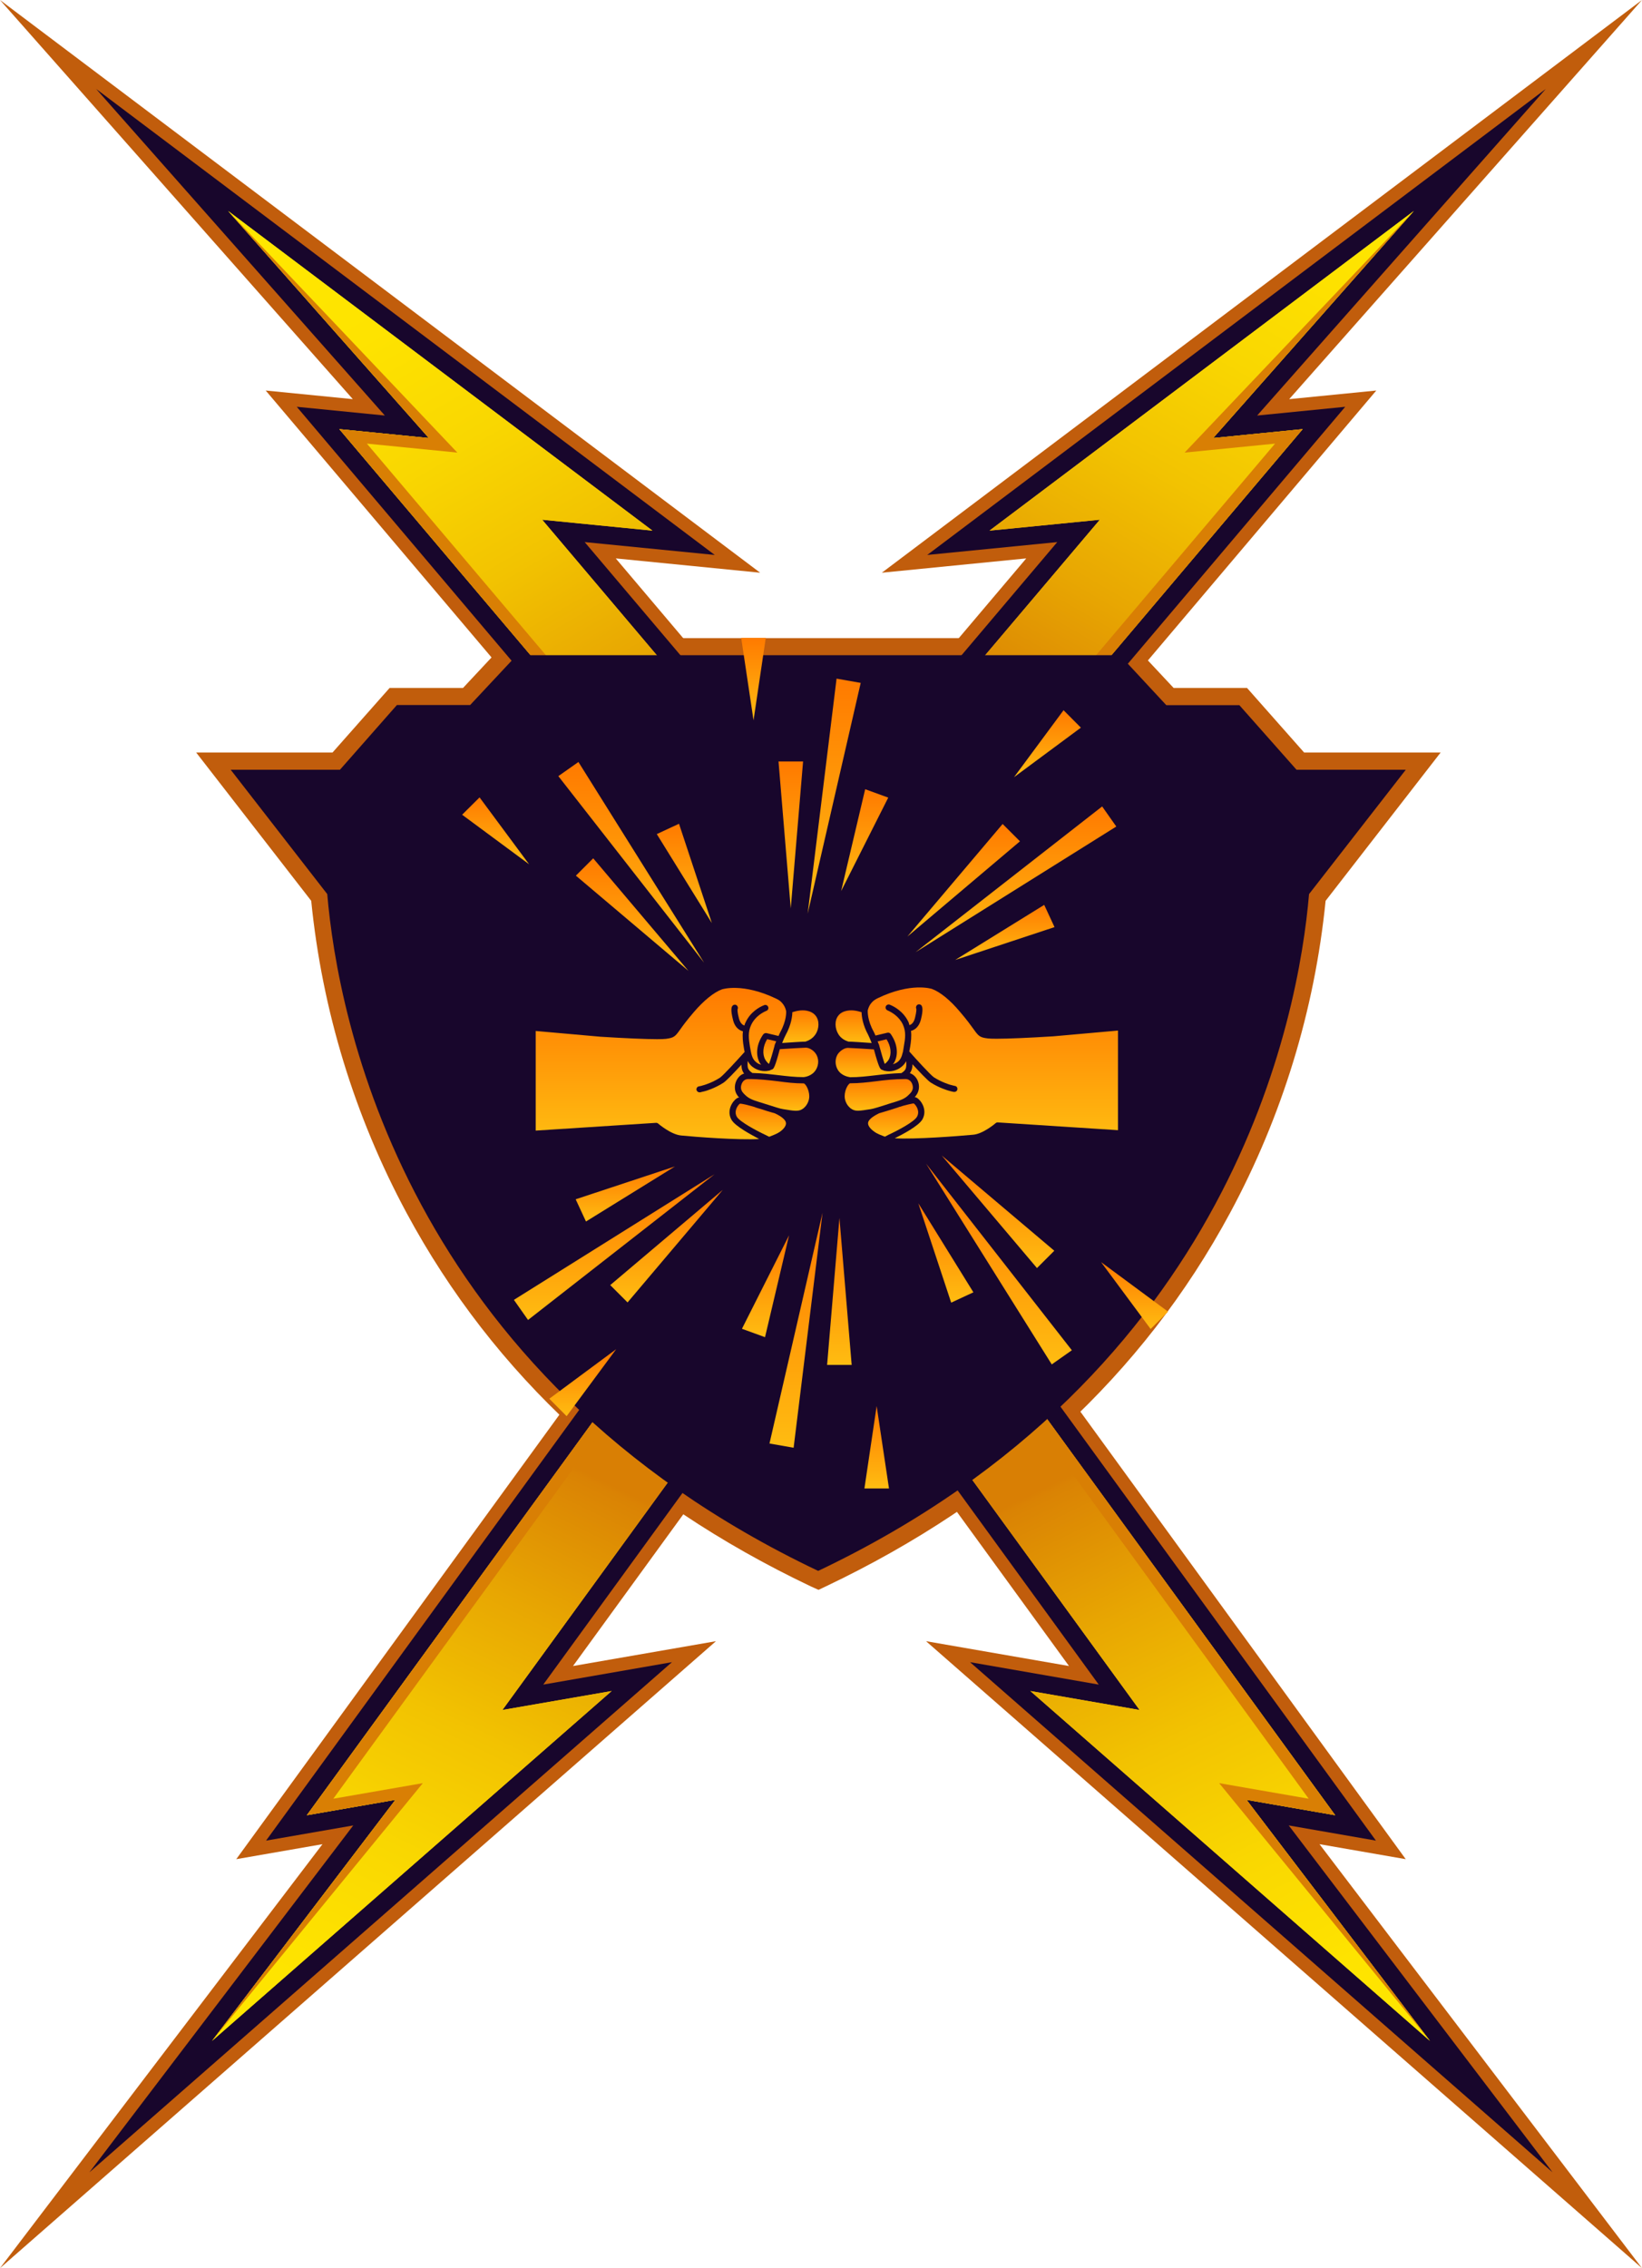 <svg width="139" height="192" viewBox="0 0 139 192" fill="none" xmlns="http://www.w3.org/2000/svg">
<path d="M68.662 134.3C53.313 127.003 41.791 116.368 34.419 102.677C30.012 94.487 27.269 85.508 26.345 76.255L16.605 63.698H28.151L32.982 58.235H39.196L43.14 54.017H95.406L99.351 58.235H105.564L110.395 63.698H121.956L112.216 76.255C111.288 85.509 108.539 94.488 104.128 102.677C96.755 116.368 85.234 127.003 69.884 134.3L69.29 134.582L68.662 134.3Z" fill="#C15D0C"/>
<path d="M-0 0L64.348 48.48L52.125 47.269L67.757 65.747L53.449 69.644L22.493 33.058L29.866 33.788L-0 0Z" fill="#C15D0C"/>
<path d="M8.142 7.531L60.506 46.977L49.495 45.888L66.573 66.068L54.633 69.318L25.123 34.435L32.578 35.175L8.142 7.531Z" fill="#18062C"/>
<path d="M19.313 17.86L55.232 44.919L45.897 43.995L64.942 66.51L56.259 68.875L28.726 36.327L36.303 37.081L19.313 17.86Z" fill="url(#paint0_linear_85_3476)"/>
<path d="M19.313 17.86L55.232 44.919L45.897 43.995L64.942 66.51L56.259 68.875L28.726 36.327L36.303 37.081L19.313 17.86Z" fill="url(#paint1_linear_85_3476)"/>
<path d="M19.313 17.86L38.714 38.312L31.059 37.553L57.316 68.588L56.259 68.875L28.726 36.327L36.303 37.081L19.313 17.86Z" fill="#D97F04"/>
<path d="M139 192L78.392 138.927L90.493 141.029L76.264 121.456L90.819 118.62L119 157.38L111.7 156.11L139 192Z" fill="#C15D0C"/>
<path d="M131.432 183.89L82.117 140.703L93.01 142.6L77.471 121.218L89.611 118.854L116.477 155.809L109.095 154.524L131.432 183.89Z" fill="#18062C"/>
<path d="M121.055 172.768L87.221 143.145L96.468 144.75L79.127 120.897L87.956 119.18L113.025 153.658L105.521 152.355L121.055 172.768Z" fill="url(#paint2_linear_85_3476)"/>
<path d="M121.055 172.768L87.221 143.145L96.468 144.75L79.127 120.897L87.956 119.18L113.025 153.658L105.521 152.355L121.055 172.768Z" fill="url(#paint3_linear_85_3476)"/>
<path d="M121.055 172.768L103.207 150.944L110.785 152.262L86.884 119.389L87.956 119.18L113.025 153.658L105.521 152.355L121.055 172.768Z" fill="#D97F04"/>
<path d="M139 0L74.652 48.48L86.875 47.269L71.243 65.747L85.55 69.644L116.507 33.058L109.134 33.788L139 0Z" fill="#C15D0C"/>
<path d="M130.853 7.531L78.494 46.977L89.5 45.888L72.427 66.068L84.367 69.318L113.877 34.435L106.422 35.175L130.853 7.531Z" fill="#18062C"/>
<path d="M119.686 17.859L83.763 44.919L93.103 43.995L74.053 66.51L82.74 68.874L110.273 36.327L102.696 37.081L119.686 17.859Z" fill="url(#paint4_linear_85_3476)"/>
<path d="M119.686 17.859L83.763 44.919L93.103 43.995L74.053 66.51L82.74 68.874L110.273 36.327L102.696 37.081L119.686 17.859Z" fill="url(#paint5_linear_85_3476)"/>
<path d="M119.687 17.86L100.281 38.312L107.936 37.553L81.684 68.588L82.74 68.875L110.274 36.327L102.696 37.081L119.687 17.86Z" fill="#D97F04"/>
<path d="M-0 192L60.608 138.927L48.507 141.029L62.736 121.456L48.18 118.62L20 157.38L27.299 156.11L-0 192Z" fill="#C15D0C"/>
<path d="M7.567 183.89L56.882 140.703L45.989 142.6L61.528 121.218L49.388 118.854L22.522 155.809L29.904 154.524L7.567 183.89Z" fill="#18062C"/>
<path d="M17.945 172.768L51.779 143.145L42.532 144.75L59.873 120.897L51.039 119.18L25.975 153.658L33.474 152.355L17.945 172.768Z" fill="url(#paint6_linear_85_3476)"/>
<path d="M17.945 172.768L51.779 143.145L42.532 144.75L59.873 120.897L51.039 119.18L25.975 153.658L33.474 152.355L17.945 172.768Z" fill="url(#paint7_linear_85_3476)"/>
<path d="M17.945 172.768L35.792 150.944L28.215 152.262L52.115 119.389L51.039 119.18L25.975 153.658L33.474 152.355L17.945 172.768Z" fill="#D97F04"/>
<path d="M119.005 65.158H109.753L104.917 59.694H98.732L94.803 55.462H43.744L39.8 59.68H33.6L28.779 65.158H19.527L27.703 75.686C28.585 86.068 34.185 116.309 69.261 132.977C104.323 116.309 109.933 86.068 110.814 75.686L119.005 65.158Z" fill="#18062C"/>
<path d="M74.428 88.506C74.59 89.118 74.806 89.829 74.896 90.063C75.031 89.955 75.148 89.838 75.229 89.703C75.49 89.235 75.427 88.569 75.049 87.975L74.293 88.155L74.428 88.479C74.428 88.488 74.428 88.488 74.428 88.497V88.506Z" fill="url(#paint8_linear_85_3476)"/>
<path d="M71.827 88.173C72.097 88.173 73.186 88.245 73.789 88.29C73.672 88.011 73.582 87.768 73.501 87.615C73.024 86.742 72.943 86.04 72.934 85.68C72.772 85.635 72.547 85.572 72.394 85.554C72.043 85.491 71.332 85.5 70.972 85.968C70.621 86.4 70.693 87.066 70.945 87.498C71.188 87.948 71.629 88.11 71.827 88.173Z" fill="url(#paint9_linear_85_3476)"/>
<path d="M71.98 91.188C72.718 91.188 73.384 91.107 74.086 91.026C74.77 90.945 75.49 90.864 76.309 90.837C76.417 90.765 76.516 90.693 76.579 90.612C76.714 90.459 76.723 90.252 76.723 90.045C76.723 89.964 76.714 89.901 76.705 89.829C76.615 90.009 76.498 90.162 76.327 90.297C75.931 90.63 75.373 90.756 74.923 90.648C74.914 90.648 74.914 90.648 74.914 90.648C74.86 90.648 74.806 90.63 74.77 90.594C74.707 90.576 74.644 90.567 74.608 90.531C74.518 90.477 74.401 90.405 73.978 88.83C73.294 88.785 71.971 88.704 71.773 88.704C71.521 88.704 71.161 88.893 70.918 89.235C70.675 89.622 70.675 90.153 70.927 90.567C71.26 91.107 71.89 91.17 71.98 91.188Z" fill="url(#paint10_linear_85_3476)"/>
<path d="M71.971 91.701C71.836 91.71 71.503 92.214 71.503 92.799C71.503 93.222 71.746 93.672 72.106 93.888C72.25 93.978 72.421 94.023 72.628 94.023C72.898 94.023 73.231 93.96 73.717 93.888C73.978 93.843 74.338 93.726 74.941 93.537C75.193 93.456 75.481 93.357 75.832 93.258C76.282 93.114 76.633 92.988 76.939 92.664C77.074 92.538 77.236 92.376 77.272 92.124C77.299 91.854 77.164 91.539 76.948 91.422C76.867 91.368 76.759 91.341 76.651 91.341C75.706 91.341 74.905 91.431 74.149 91.53C73.42 91.62 72.736 91.701 71.971 91.701Z" fill="url(#paint11_linear_85_3476)"/>
<path d="M75.202 96.066C76.021 95.688 77.389 94.959 77.623 94.536C77.902 94.05 77.542 93.537 77.344 93.402C77.344 93.411 77.164 93.411 76.471 93.6L76.183 93.69H76.156C76.102 93.708 76.048 93.735 75.994 93.753C75.652 93.861 75.364 93.951 75.112 94.032C74.833 94.113 74.599 94.185 74.419 94.239C74.167 94.365 73.501 94.698 73.483 95.076C73.474 95.292 73.681 95.571 74.023 95.805C74.266 95.985 74.644 96.12 74.914 96.219L75.202 96.066Z" fill="url(#paint12_linear_85_3476)"/>
<path d="M84.283 95.076C84.337 95.031 84.4 95.004 84.472 95.013L94.642 95.671V87.237L89.179 87.724C87.01 87.859 85.309 87.93 84.364 87.93C84.004 87.93 83.77 87.921 83.617 87.903C82.942 87.823 82.834 87.706 82.411 87.112C82.195 86.814 81.871 86.356 81.268 85.653C80.431 84.654 79.576 83.962 78.883 83.71C78.865 83.71 77.146 83.124 74.275 84.51C74.068 84.618 73.924 84.718 73.807 84.853C73.627 85.041 73.528 85.257 73.456 85.528C73.456 85.609 73.411 86.356 73.969 87.346C74.014 87.436 74.059 87.543 74.113 87.66L75.13 87.418C75.238 87.4 75.337 87.436 75.4 87.525C75.967 88.335 76.084 89.263 75.688 89.956C75.661 90.01 75.616 90.046 75.58 90.091C75.733 90.046 75.877 89.983 76.012 89.874C76.237 89.686 76.345 89.424 76.417 89.091H76.426C76.453 88.93 76.489 88.749 76.516 88.552C76.633 87.894 76.714 87.337 76.426 86.716C76.093 86.022 75.472 85.68 75.13 85.528C74.995 85.474 74.932 85.32 74.986 85.186C75.049 85.059 75.193 84.996 75.328 85.05C75.733 85.213 76.48 85.635 76.894 86.49C76.939 86.581 76.957 86.68 76.984 86.778C77.119 86.734 77.335 86.626 77.452 86.184C77.587 85.644 77.578 85.447 77.569 85.401C77.515 85.293 77.542 85.177 77.623 85.087C77.713 84.996 77.884 84.996 77.983 85.087C78.073 85.195 78.181 85.419 77.956 86.311C77.794 86.941 77.416 87.192 77.119 87.264C77.173 87.733 77.119 88.183 77.047 88.615C77.029 88.749 76.993 88.876 76.975 89.01C77.56 89.668 78.784 91.017 79.063 91.198C79.729 91.621 80.413 91.819 80.413 91.819C80.593 91.873 80.737 91.9 80.845 91.927C80.98 91.945 81.07 92.079 81.043 92.224C81.025 92.35 80.917 92.43 80.791 92.43H80.737C80.62 92.412 80.458 92.368 80.269 92.314C80.242 92.305 79.504 92.097 78.775 91.629C78.514 91.45 77.803 90.703 77.245 90.091C77.245 90.288 77.218 90.576 77.02 90.847C77.092 90.865 77.164 90.9 77.227 90.936C77.623 91.18 77.848 91.674 77.785 92.151C77.74 92.475 77.587 92.71 77.434 92.871C77.524 92.88 77.587 92.916 77.632 92.944C78.01 93.186 78.523 93.978 78.082 94.761C77.758 95.32 76.381 96.04 75.742 96.355C77.389 96.463 81.205 96.165 82.348 96.058C83.212 96.004 84.274 95.085 84.283 95.076Z" fill="url(#paint13_linear_85_3476)"/>
<path d="M65.095 90.063C65.203 89.82 65.41 89.118 65.572 88.506V88.47L65.707 88.146L64.942 87.966C64.582 88.56 64.519 89.226 64.78 89.694C64.861 89.838 64.969 89.955 65.095 90.063Z" fill="url(#paint14_linear_85_3476)"/>
<path d="M69.037 85.968C68.659 85.5 67.966 85.491 67.615 85.554C67.462 85.572 67.228 85.635 67.075 85.68C67.066 86.031 66.985 86.742 66.508 87.615C66.427 87.768 66.319 88.011 66.211 88.29C66.823 88.245 67.912 88.173 68.182 88.173C68.38 88.11 68.803 87.948 69.073 87.498C69.325 87.075 69.397 86.409 69.037 85.968Z" fill="url(#paint15_linear_85_3476)"/>
<path d="M69.073 90.549C69.325 90.135 69.325 89.604 69.073 89.217C68.848 88.875 68.47 88.686 68.218 88.686C68.029 88.686 66.706 88.767 66.013 88.812C65.599 90.387 65.482 90.459 65.392 90.513C65.338 90.54 65.275 90.558 65.23 90.576C65.185 90.603 65.14 90.63 65.086 90.63H65.077C64.627 90.738 64.069 90.612 63.664 90.279C63.502 90.144 63.394 89.991 63.304 89.811C63.295 89.883 63.286 89.946 63.286 90.018C63.277 90.234 63.286 90.441 63.43 90.603C63.493 90.684 63.583 90.756 63.691 90.828C64.519 90.846 65.239 90.936 65.923 91.017C66.625 91.098 67.291 91.179 68.029 91.179C68.11 91.17 68.74 91.107 69.073 90.549Z" fill="url(#paint16_linear_85_3476)"/>
<path d="M67.903 93.897C68.263 93.681 68.506 93.231 68.506 92.808C68.506 92.214 68.164 91.719 68.038 91.71C67.255 91.71 66.58 91.629 65.86 91.53C65.095 91.44 64.303 91.341 63.358 91.341C63.232 91.341 63.142 91.368 63.043 91.422C62.836 91.548 62.701 91.854 62.728 92.124C62.755 92.376 62.926 92.538 63.052 92.664C63.376 92.988 63.718 93.114 64.177 93.258C64.519 93.366 64.825 93.456 65.068 93.537C65.671 93.726 66.031 93.852 66.292 93.888C67.165 94.032 67.57 94.104 67.903 93.897Z" fill="url(#paint17_linear_85_3476)"/>
<path d="M64.906 94.041C64.654 93.96 64.366 93.862 64.015 93.763C63.961 93.745 63.898 93.718 63.853 93.7H63.844L63.565 93.618C62.818 93.412 62.647 93.421 62.629 93.43C62.467 93.546 62.098 94.05 62.377 94.537C62.62 94.951 63.988 95.689 64.789 96.067L65.113 96.228C65.383 96.121 65.761 95.986 65.995 95.823C66.346 95.581 66.544 95.302 66.535 95.085C66.526 94.698 65.851 94.365 65.608 94.249C65.41 94.195 65.185 94.123 64.906 94.041Z" fill="url(#paint18_linear_85_3476)"/>
<path d="M61.927 94.797C61.477 94.014 61.999 93.222 62.377 92.97C62.422 92.943 62.467 92.916 62.566 92.907C62.422 92.754 62.251 92.511 62.215 92.187C62.161 91.71 62.395 91.215 62.773 90.972C62.845 90.927 62.917 90.9 62.989 90.882C62.791 90.621 62.764 90.324 62.764 90.126C62.206 90.738 61.495 91.494 61.225 91.665C60.496 92.133 59.767 92.34 59.74 92.349C59.542 92.403 59.389 92.439 59.263 92.466H59.218C59.092 92.466 58.993 92.385 58.957 92.259C58.939 92.115 59.029 91.98 59.164 91.962C59.272 91.944 59.425 91.908 59.587 91.854C59.596 91.854 60.28 91.656 60.937 91.233C61.225 91.044 62.449 89.694 63.034 89.046C63.007 88.911 62.98 88.785 62.962 88.65C62.89 88.218 62.836 87.768 62.89 87.3C62.593 87.228 62.206 86.976 62.053 86.346C61.828 85.455 61.918 85.221 62.026 85.122C62.116 85.032 62.287 85.014 62.386 85.122C62.467 85.203 62.494 85.329 62.44 85.437C62.431 85.482 62.413 85.68 62.557 86.22C62.674 86.652 62.89 86.769 63.016 86.814C63.043 86.706 63.07 86.616 63.124 86.526C63.529 85.662 64.276 85.248 64.69 85.086C64.816 85.032 64.969 85.095 65.023 85.221C65.086 85.356 65.023 85.509 64.888 85.563C64.546 85.707 63.925 86.049 63.592 86.751C63.295 87.372 63.385 87.939 63.484 88.587C63.592 89.19 63.646 89.622 64.006 89.91C64.141 90.027 64.285 90.09 64.438 90.126C64.393 90.081 64.357 90.045 64.33 89.991C63.934 89.307 64.042 88.371 64.609 87.561C64.672 87.48 64.789 87.435 64.888 87.453L65.905 87.696C65.959 87.579 65.995 87.48 66.049 87.381C66.598 86.382 66.562 85.626 66.544 85.563C66.481 85.293 66.364 85.077 66.202 84.897C66.085 84.753 65.932 84.645 65.725 84.546C62.863 83.169 61.144 83.745 61.126 83.745C60.433 83.997 59.578 84.69 58.723 85.689C58.129 86.382 57.796 86.841 57.58 87.147C57.157 87.741 57.058 87.849 56.374 87.939C56.221 87.957 55.987 87.966 55.627 87.966C54.691 87.966 52.981 87.894 50.821 87.759L50.731 87.75L45.349 87.273V95.706L55.528 95.049C55.591 95.04 55.663 95.067 55.717 95.112C55.726 95.121 56.788 96.039 57.661 96.12C58.804 96.237 62.611 96.525 64.267 96.417C63.646 96.084 62.251 95.355 61.927 94.797Z" fill="url(#paint19_linear_85_3476)"/>
<path d="M73.239 66.807L71.205 75.429L75.192 67.518L73.239 66.807Z" fill="url(#paint20_linear_85_3476)"/>
<path d="M70.818 57.447L68.37 77.346L72.861 57.807L70.818 57.447Z" fill="url(#paint21_linear_85_3476)"/>
<path d="M67.983 64.458H65.904L66.939 76.896L67.983 64.458Z" fill="url(#paint22_linear_85_3476)"/>
<path d="M64.824 54H62.745L63.789 60.975L64.824 54Z" fill="url(#paint23_linear_85_3476)"/>
<path d="M57.48 69.732L55.599 70.605L60.261 78.138L57.48 69.732Z" fill="url(#paint24_linear_85_3476)"/>
<path d="M48.966 64.503L47.265 65.7L59.604 81.495L48.966 64.503Z" fill="url(#paint25_linear_85_3476)"/>
<path d="M58.281 82.188L50.217 72.657L48.75 74.124L58.281 82.188Z" fill="url(#paint26_linear_85_3476)"/>
<path d="M40.596 67.5L39.12 68.967L44.79 73.161L40.596 67.5Z" fill="url(#paint27_linear_85_3476)"/>
<path d="M48.732 101.52L49.605 103.401L57.138 98.739L48.732 101.52Z" fill="url(#paint28_linear_85_3476)"/>
<path d="M43.503 110.034L44.7 111.735L60.495 99.396L43.503 110.034Z" fill="url(#paint29_linear_85_3476)"/>
<path d="M53.124 110.251L61.188 100.719L51.657 108.784L53.124 110.251Z" fill="url(#paint30_linear_85_3476)"/>
<path d="M47.967 119.88L52.161 114.21L46.5 118.404L47.967 119.88Z" fill="url(#paint31_linear_85_3476)"/>
<path d="M62.808 112.482L64.761 113.193L66.795 104.571L62.808 112.482Z" fill="url(#paint32_linear_85_3476)"/>
<path d="M67.182 122.553L69.63 102.654L65.139 122.193L67.182 122.553Z" fill="url(#paint33_linear_85_3476)"/>
<path d="M70.017 115.542H72.096L71.061 103.104L70.017 115.542Z" fill="url(#paint34_linear_85_3476)"/>
<path d="M73.176 126H75.255L74.211 119.025L73.176 126Z" fill="url(#paint35_linear_85_3476)"/>
<path d="M80.52 110.268L82.401 109.395L77.739 101.862L80.52 110.268Z" fill="url(#paint36_linear_85_3476)"/>
<path d="M89.034 115.497L90.735 114.3L78.396 98.505L89.034 115.497Z" fill="url(#paint37_linear_85_3476)"/>
<path d="M87.783 107.343L89.25 105.876L79.719 97.812L87.783 107.343Z" fill="url(#paint38_linear_85_3476)"/>
<path d="M97.404 112.5L98.88 111.033L93.21 106.839L97.404 112.5Z" fill="url(#paint39_linear_85_3476)"/>
<path d="M89.268 78.48L88.395 76.599L80.862 81.261L89.268 78.48Z" fill="url(#paint40_linear_85_3476)"/>
<path d="M93.3 68.265L77.505 80.604L94.497 69.966L93.3 68.265Z" fill="url(#paint41_linear_85_3476)"/>
<path d="M76.812 79.281L86.343 71.217L84.876 69.75L76.812 79.281Z" fill="url(#paint42_linear_85_3476)"/>
<path d="M90.033 60.12L85.839 65.79L91.5 61.596L90.033 60.12Z" fill="url(#paint43_linear_85_3476)"/>
<defs>
<linearGradient id="paint0_linear_85_3476" x1="114.286" y1="144.889" x2="10.217" y2="26.525" gradientUnits="userSpaceOnUse">
<stop stop-color="#FFE700"/>
<stop offset="0.52" stop-color="#E5B90E"/>
<stop offset="0.99" stop-color="#FFE600"/>
</linearGradient>
<linearGradient id="paint1_linear_85_3476" x1="16.344" y1="22.556" x2="46.601" y2="74.767" gradientUnits="userSpaceOnUse">
<stop offset="0.02" stop-color="#FFE700"/>
<stop offset="0.21" stop-color="#FEE300"/>
<stop offset="0.4" stop-color="#F9D701"/>
<stop offset="0.59" stop-color="#F2C301"/>
<stop offset="0.78" stop-color="#E8A702"/>
<stop offset="0.98" stop-color="#DA8304"/>
<stop offset="0.99" stop-color="#D97F04"/>
</linearGradient>
<linearGradient id="paint2_linear_85_3476" x1="26.978" y1="49.807" x2="122.58" y2="175.441" gradientUnits="userSpaceOnUse">
<stop stop-color="#FFE700"/>
<stop offset="0.52" stop-color="#E5B90E"/>
<stop offset="0.99" stop-color="#FFE600"/>
</linearGradient>
<linearGradient id="paint3_linear_85_3476" x1="116.178" y1="178.982" x2="89.634" y2="124.668" gradientUnits="userSpaceOnUse">
<stop offset="0.02" stop-color="#FFE700"/>
<stop offset="0.21" stop-color="#FEE300"/>
<stop offset="0.4" stop-color="#F9D701"/>
<stop offset="0.59" stop-color="#F2C301"/>
<stop offset="0.78" stop-color="#E8A702"/>
<stop offset="0.98" stop-color="#DA8304"/>
<stop offset="0.99" stop-color="#D97F04"/>
</linearGradient>
<linearGradient id="paint4_linear_85_3476" x1="16.881" y1="130.681" x2="120.949" y2="12.318" gradientUnits="userSpaceOnUse">
<stop stop-color="#FFE700"/>
<stop offset="0.52" stop-color="#E5B90E"/>
<stop offset="0.99" stop-color="#FFE600"/>
</linearGradient>
<linearGradient id="paint5_linear_85_3476" x1="114.822" y1="8.349" x2="84.566" y2="60.559" gradientUnits="userSpaceOnUse">
<stop offset="0.02" stop-color="#FFE700"/>
<stop offset="0.21" stop-color="#FEE300"/>
<stop offset="0.4" stop-color="#F9D701"/>
<stop offset="0.59" stop-color="#F2C301"/>
<stop offset="0.78" stop-color="#E8A702"/>
<stop offset="0.98" stop-color="#DA8304"/>
<stop offset="0.99" stop-color="#D97F04"/>
</linearGradient>
<linearGradient id="paint6_linear_85_3476" x1="113.11" y1="49.514" x2="17.508" y2="175.149" gradientUnits="userSpaceOnUse">
<stop stop-color="#FFE700"/>
<stop offset="0.52" stop-color="#E5B90E"/>
<stop offset="0.99" stop-color="#FFE600"/>
</linearGradient>
<linearGradient id="paint7_linear_85_3476" x1="23.91" y1="178.689" x2="50.45" y2="124.376" gradientUnits="userSpaceOnUse">
<stop offset="0.02" stop-color="#FFE700"/>
<stop offset="0.21" stop-color="#FEE300"/>
<stop offset="0.4" stop-color="#F9D701"/>
<stop offset="0.59" stop-color="#F2C301"/>
<stop offset="0.78" stop-color="#E8A702"/>
<stop offset="0.98" stop-color="#DA8304"/>
<stop offset="0.99" stop-color="#D97F04"/>
</linearGradient>
<linearGradient id="paint8_linear_85_3476" x1="74.84" y1="87.975" x2="74.84" y2="90.063" gradientUnits="userSpaceOnUse">
<stop stop-color="#FF7A00"/>
<stop offset="1" stop-color="#FFBC11"/>
</linearGradient>
<linearGradient id="paint9_linear_85_3476" x1="72.261" y1="85.526" x2="72.261" y2="88.29" gradientUnits="userSpaceOnUse">
<stop stop-color="#FF7A00"/>
<stop offset="1" stop-color="#FFBC11"/>
</linearGradient>
<linearGradient id="paint10_linear_85_3476" x1="73.73" y1="88.704" x2="73.73" y2="91.188" gradientUnits="userSpaceOnUse">
<stop stop-color="#FF7A00"/>
<stop offset="1" stop-color="#FFBC11"/>
</linearGradient>
<linearGradient id="paint11_linear_85_3476" x1="74.389" y1="91.341" x2="74.389" y2="94.023" gradientUnits="userSpaceOnUse">
<stop stop-color="#FF7A00"/>
<stop offset="1" stop-color="#FFBC11"/>
</linearGradient>
<linearGradient id="paint12_linear_85_3476" x1="75.604" y1="93.402" x2="75.604" y2="96.219" gradientUnits="userSpaceOnUse">
<stop stop-color="#FF7A00"/>
<stop offset="1" stop-color="#FFBC11"/>
</linearGradient>
<linearGradient id="paint13_linear_85_3476" x1="84.049" y1="83.587" x2="84.049" y2="96.378" gradientUnits="userSpaceOnUse">
<stop stop-color="#FF7A00"/>
<stop offset="1" stop-color="#FFBC11"/>
</linearGradient>
<linearGradient id="paint14_linear_85_3476" x1="65.164" y1="87.966" x2="65.164" y2="90.063" gradientUnits="userSpaceOnUse">
<stop stop-color="#FF7A00"/>
<stop offset="1" stop-color="#FFBC11"/>
</linearGradient>
<linearGradient id="paint15_linear_85_3476" x1="67.748" y1="85.526" x2="67.748" y2="88.29" gradientUnits="userSpaceOnUse">
<stop stop-color="#FF7A00"/>
<stop offset="1" stop-color="#FFBC11"/>
</linearGradient>
<linearGradient id="paint16_linear_85_3476" x1="66.273" y1="88.686" x2="66.273" y2="91.179" gradientUnits="userSpaceOnUse">
<stop stop-color="#FF7A00"/>
<stop offset="1" stop-color="#FFBC11"/>
</linearGradient>
<linearGradient id="paint17_linear_85_3476" x1="65.615" y1="91.341" x2="65.615" y2="94.026" gradientUnits="userSpaceOnUse">
<stop stop-color="#FF7A00"/>
<stop offset="1" stop-color="#FFBC11"/>
</linearGradient>
<linearGradient id="paint18_linear_85_3476" x1="64.406" y1="93.426" x2="64.406" y2="96.228" gradientUnits="userSpaceOnUse">
<stop stop-color="#FF7A00"/>
<stop offset="1" stop-color="#FFBC11"/>
</linearGradient>
<linearGradient id="paint19_linear_85_3476" x1="55.951" y1="83.626" x2="55.951" y2="96.441" gradientUnits="userSpaceOnUse">
<stop stop-color="#FF7A00"/>
<stop offset="1" stop-color="#FFBC11"/>
</linearGradient>
<linearGradient id="paint20_linear_85_3476" x1="73.199" y1="66.807" x2="73.199" y2="75.429" gradientUnits="userSpaceOnUse">
<stop stop-color="#FF7A00"/>
<stop offset="1" stop-color="#FFBC11"/>
</linearGradient>
<linearGradient id="paint21_linear_85_3476" x1="70.616" y1="57.447" x2="70.616" y2="77.346" gradientUnits="userSpaceOnUse">
<stop stop-color="#FF7A00"/>
<stop offset="1" stop-color="#FFBC11"/>
</linearGradient>
<linearGradient id="paint22_linear_85_3476" x1="66.944" y1="64.458" x2="66.944" y2="76.896" gradientUnits="userSpaceOnUse">
<stop stop-color="#FF7A00"/>
<stop offset="1" stop-color="#FFBC11"/>
</linearGradient>
<linearGradient id="paint23_linear_85_3476" x1="63.784" y1="54" x2="63.784" y2="60.975" gradientUnits="userSpaceOnUse">
<stop stop-color="#FF7A00"/>
<stop offset="1" stop-color="#FFBC11"/>
</linearGradient>
<linearGradient id="paint24_linear_85_3476" x1="57.93" y1="69.732" x2="57.93" y2="78.138" gradientUnits="userSpaceOnUse">
<stop stop-color="#FF7A00"/>
<stop offset="1" stop-color="#FFBC11"/>
</linearGradient>
<linearGradient id="paint25_linear_85_3476" x1="53.435" y1="64.503" x2="53.435" y2="81.495" gradientUnits="userSpaceOnUse">
<stop stop-color="#FF7A00"/>
<stop offset="1" stop-color="#FFBC11"/>
</linearGradient>
<linearGradient id="paint26_linear_85_3476" x1="53.516" y1="72.657" x2="53.516" y2="82.188" gradientUnits="userSpaceOnUse">
<stop stop-color="#FF7A00"/>
<stop offset="1" stop-color="#FFBC11"/>
</linearGradient>
<linearGradient id="paint27_linear_85_3476" x1="41.955" y1="67.5" x2="41.955" y2="73.161" gradientUnits="userSpaceOnUse">
<stop stop-color="#FF7A00"/>
<stop offset="1" stop-color="#FFBC11"/>
</linearGradient>
<linearGradient id="paint28_linear_85_3476" x1="52.935" y1="98.739" x2="52.935" y2="103.401" gradientUnits="userSpaceOnUse">
<stop stop-color="#FF7A00"/>
<stop offset="1" stop-color="#FFBC11"/>
</linearGradient>
<linearGradient id="paint29_linear_85_3476" x1="51.999" y1="99.396" x2="51.999" y2="111.735" gradientUnits="userSpaceOnUse">
<stop stop-color="#FF7A00"/>
<stop offset="1" stop-color="#FFBC11"/>
</linearGradient>
<linearGradient id="paint30_linear_85_3476" x1="56.422" y1="100.719" x2="56.422" y2="110.251" gradientUnits="userSpaceOnUse">
<stop stop-color="#FF7A00"/>
<stop offset="1" stop-color="#FFBC11"/>
</linearGradient>
<linearGradient id="paint31_linear_85_3476" x1="49.33" y1="114.21" x2="49.33" y2="119.88" gradientUnits="userSpaceOnUse">
<stop stop-color="#FF7A00"/>
<stop offset="1" stop-color="#FFBC11"/>
</linearGradient>
<linearGradient id="paint32_linear_85_3476" x1="64.802" y1="104.571" x2="64.802" y2="113.193" gradientUnits="userSpaceOnUse">
<stop stop-color="#FF7A00"/>
<stop offset="1" stop-color="#FFBC11"/>
</linearGradient>
<linearGradient id="paint33_linear_85_3476" x1="67.385" y1="102.654" x2="67.385" y2="122.553" gradientUnits="userSpaceOnUse">
<stop stop-color="#FF7A00"/>
<stop offset="1" stop-color="#FFBC11"/>
</linearGradient>
<linearGradient id="paint34_linear_85_3476" x1="71.056" y1="103.104" x2="71.056" y2="115.542" gradientUnits="userSpaceOnUse">
<stop stop-color="#FF7A00"/>
<stop offset="1" stop-color="#FFBC11"/>
</linearGradient>
<linearGradient id="paint35_linear_85_3476" x1="74.216" y1="119.025" x2="74.216" y2="126" gradientUnits="userSpaceOnUse">
<stop stop-color="#FF7A00"/>
<stop offset="1" stop-color="#FFBC11"/>
</linearGradient>
<linearGradient id="paint36_linear_85_3476" x1="80.07" y1="101.862" x2="80.07" y2="110.268" gradientUnits="userSpaceOnUse">
<stop stop-color="#FF7A00"/>
<stop offset="1" stop-color="#FFBC11"/>
</linearGradient>
<linearGradient id="paint37_linear_85_3476" x1="84.565" y1="98.505" x2="84.565" y2="115.497" gradientUnits="userSpaceOnUse">
<stop stop-color="#FF7A00"/>
<stop offset="1" stop-color="#FFBC11"/>
</linearGradient>
<linearGradient id="paint38_linear_85_3476" x1="84.484" y1="97.812" x2="84.484" y2="107.343" gradientUnits="userSpaceOnUse">
<stop stop-color="#FF7A00"/>
<stop offset="1" stop-color="#FFBC11"/>
</linearGradient>
<linearGradient id="paint39_linear_85_3476" x1="96.045" y1="106.839" x2="96.045" y2="112.5" gradientUnits="userSpaceOnUse">
<stop stop-color="#FF7A00"/>
<stop offset="1" stop-color="#FFBC11"/>
</linearGradient>
<linearGradient id="paint40_linear_85_3476" x1="85.065" y1="76.599" x2="85.065" y2="81.261" gradientUnits="userSpaceOnUse">
<stop stop-color="#FF7A00"/>
<stop offset="1" stop-color="#FFBC11"/>
</linearGradient>
<linearGradient id="paint41_linear_85_3476" x1="86.001" y1="68.265" x2="86.001" y2="80.604" gradientUnits="userSpaceOnUse">
<stop stop-color="#FF7A00"/>
<stop offset="1" stop-color="#FFBC11"/>
</linearGradient>
<linearGradient id="paint42_linear_85_3476" x1="81.577" y1="69.75" x2="81.577" y2="79.281" gradientUnits="userSpaceOnUse">
<stop stop-color="#FF7A00"/>
<stop offset="1" stop-color="#FFBC11"/>
</linearGradient>
<linearGradient id="paint43_linear_85_3476" x1="88.669" y1="60.12" x2="88.669" y2="65.79" gradientUnits="userSpaceOnUse">
<stop stop-color="#FF7A00"/>
<stop offset="1" stop-color="#FFBC11"/>
</linearGradient>
</defs>
</svg>
